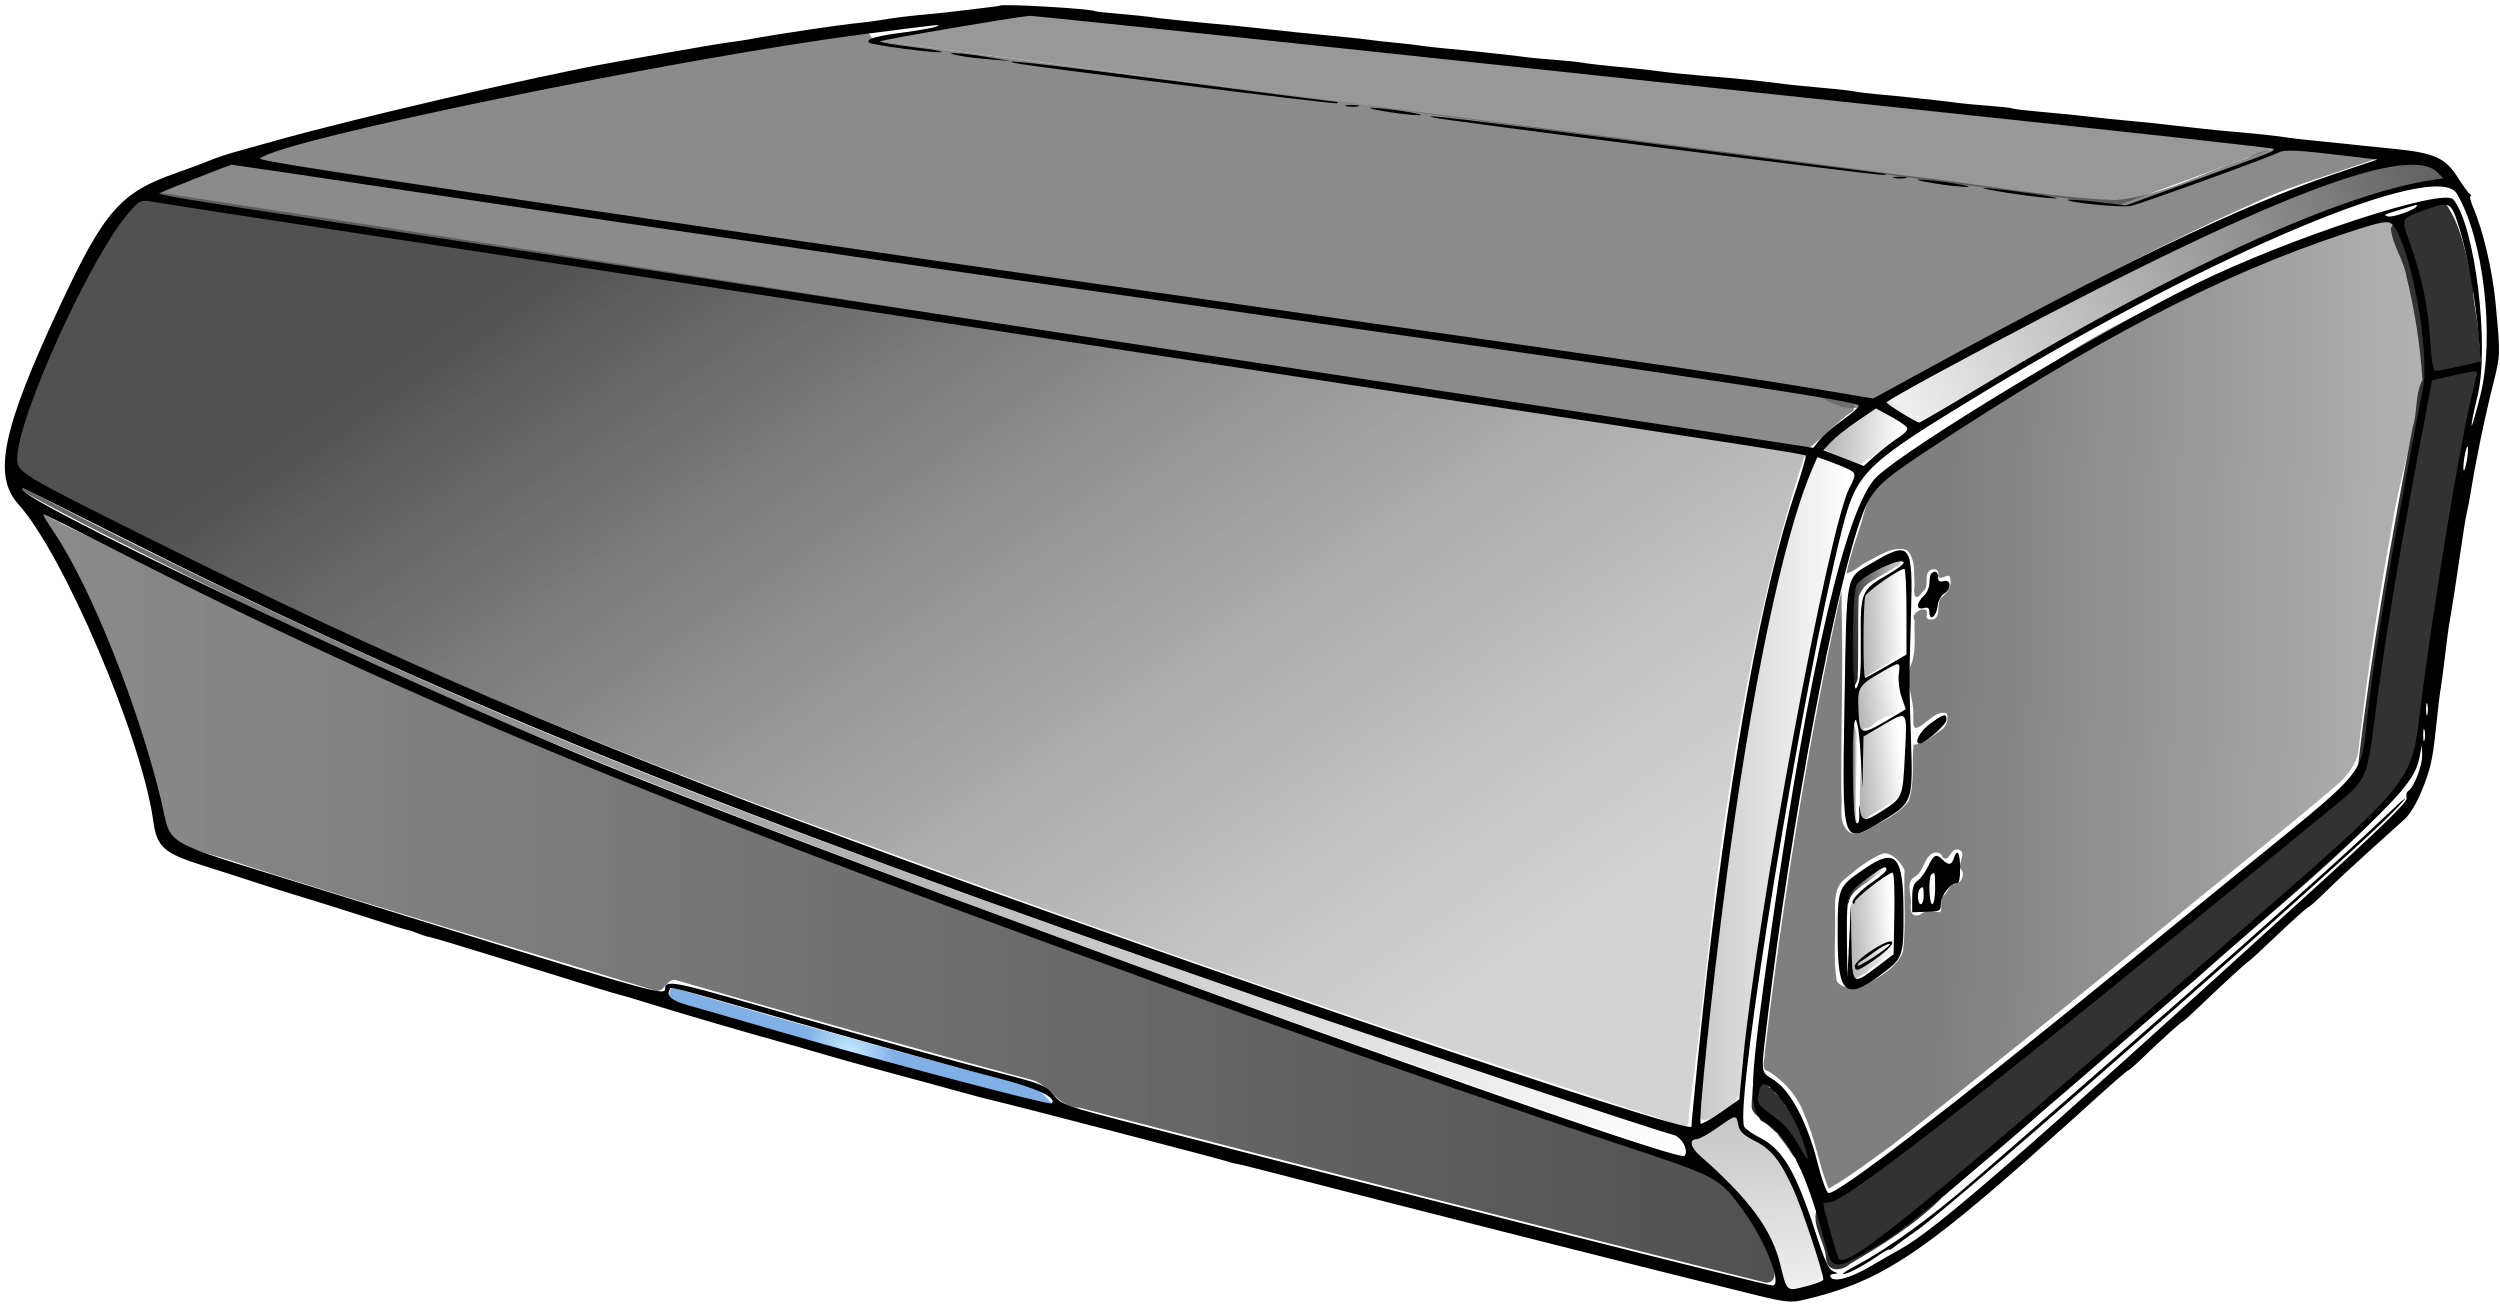 <?xml version="1.0" encoding="UTF-8" standalone="no"?>
<svg
   xmlns:dc="http://purl.org/dc/elements/1.1/"
   xmlns:cc="http://creativecommons.org/ns#"
   xmlns:rdf="http://www.w3.org/1999/02/22-rdf-syntax-ns#"
   xmlns:svg="http://www.w3.org/2000/svg"
   xmlns="http://www.w3.org/2000/svg"
   xmlns:xlink="http://www.w3.org/1999/xlink"
   xmlns:sodipodi="http://sodipodi.sourceforge.net/DTD/sodipodi-0.dtd"
   xmlns:inkscape="http://www.inkscape.org/namespaces/inkscape"
   id="svg"
   version="1.1"
   width="400"
   height="208.717"
   viewBox="0, 0, 400,208.717"
   sodipodi:docname="amp v5.svg"
   inkscape:version="0.92.4 (5da689c313, 2019-01-14)">
  <defs
     id="defs11">
    <linearGradient
       inkscape:collect="always"
       id="linearGradient1055">
      <stop
         style="stop-color:#000000;stop-opacity:1;"
         offset="0"
         id="stop1051" />
      <stop
         style="stop-color:#000000;stop-opacity:0;"
         offset="1"
         id="stop1053" />
    </linearGradient>
    <linearGradient
       inkscape:collect="always"
       id="linearGradient1045">
      <stop
         style="stop-color:#000000;stop-opacity:1;"
         offset="0"
         id="stop1041" />
      <stop
         style="stop-color:#000000;stop-opacity:0;"
         offset="1"
         id="stop1043" />
    </linearGradient>
    <linearGradient
       inkscape:collect="always"
       id="linearGradient1035">
      <stop
         style="stop-color:#000000;stop-opacity:1;"
         offset="0"
         id="stop1031" />
      <stop
         style="stop-color:#000000;stop-opacity:0;"
         offset="1"
         id="stop1033" />
    </linearGradient>
    <linearGradient
       id="linearGradient999"
       inkscape:collect="always">
      <stop
         id="stop995"
         offset="0"
         style="stop-color:#646464;stop-opacity:1;" />
      <stop
         id="stop997"
         offset="1"
         style="stop-color:#646464;stop-opacity:0;" />
    </linearGradient>
    <linearGradient
       inkscape:collect="always"
       xlink:href="#linearGradient4670"
       id="linearGradient4676"
       gradientUnits="userSpaceOnUse"
       x1="385.897"
       y1="72.074"
       x2="312.447"
       y2="70.021"
       gradientTransform="translate(0.325,0.074)" />
    <linearGradient
       inkscape:collect="always"
       id="linearGradient4670">
      <stop
         id="stop4666"
         offset="0"
         style="stop-color:#646464;stop-opacity:1" />
      <stop
         id="stop4668"
         offset="1"
         style="stop-color:#000000;stop-opacity:1" />
    </linearGradient>
    <linearGradient
       inkscape:collect="always"
       xlink:href="#linearGradient4529"
       id="linearGradient4531"
       x1="87.243"
       y1="41.844"
       x2="189.249"
       y2="190.958"
       gradientUnits="userSpaceOnUse"
       gradientTransform="translate(-0.237,-0.401)" />
    <linearGradient
       inkscape:collect="always"
       id="linearGradient4529">
      <stop
         style="stop-color:#323232;stop-opacity:1"
         offset="0"
         id="stop4525" />
      <stop
         style="stop-color:#969696;stop-opacity:0.5"
         offset="1"
         id="stop4527" />
    </linearGradient>
    <linearGradient
       inkscape:collect="always"
       xlink:href="#linearGradient4561"
       id="linearGradient4555"
       x1="8.448"
       y1="144.273"
       x2="284.136"
       y2="144.273"
       gradientUnits="userSpaceOnUse"
       gradientTransform="translate(-0.237,-0.401)" />
    <linearGradient
       id="linearGradient4561"
       inkscape:collect="always">
      <stop
         style="stop-color:#646464;stop-opacity:0.75"
         offset="0"
         id="stop4559" />
      <stop
         style="stop-color:#323232;stop-opacity:0.85"
         offset="1"
         id="stop4557" />
    </linearGradient>
    <linearGradient
       inkscape:collect="always"
       xlink:href="#linearGradient4601"
       id="linearGradient4603"
       x1="387.523"
       y1="27.111"
       x2="297.348"
       y2="74.25"
       gradientUnits="userSpaceOnUse"
       gradientTransform="translate(0.155,0.061)" />
    <linearGradient
       inkscape:collect="always"
       id="linearGradient4601">
      <stop
         style="stop-color:#646464;stop-opacity:1;"
         offset="0"
         id="stop4597" />
      <stop
         style="stop-color:#646464;stop-opacity:0;"
         offset="1"
         id="stop4599" />
    </linearGradient>
    <linearGradient
       inkscape:collect="always"
       xlink:href="#linearGradient4601"
       id="linearGradient4639"
       x1="291.796"
       y1="69.855"
       x2="304.083"
       y2="70.855"
       gradientUnits="userSpaceOnUse"
       gradientTransform="translate(0.155,0.061)" />
    <linearGradient
       inkscape:collect="always"
       xlink:href="#linearGradient4601"
       id="linearGradient4623"
       x1="271.234"
       y1="125.97"
       x2="296.37"
       y2="125.97"
       gradientUnits="userSpaceOnUse"
       gradientTransform="translate(0.155,0.061)" />
    <linearGradient
       inkscape:collect="always"
       xlink:href="#linearGradient4601"
       id="linearGradient4575"
       x1="280.5"
       y1="165"
       x2="281.176"
       y2="217.111"
       gradientUnits="userSpaceOnUse"
       gradientTransform="translate(0.155,0.061)" />
    <linearGradient
       inkscape:collect="always"
       xlink:href="#linearGradient4601"
       id="linearGradient4688"
       x1="290.925"
       y1="99.875"
       x2="304.416"
       y2="99.398"
       gradientUnits="userSpaceOnUse"
       gradientTransform="translate(0.077,0.096)" />
    <linearGradient
       inkscape:collect="always"
       xlink:href="#linearGradient4706"
       id="linearGradient4708"
       x1="279.057"
       y1="116.37"
       x2="304.184"
       y2="111.639"
       gradientUnits="userSpaceOnUse"
       gradientTransform="translate(0.077,0.096)" />
    <linearGradient
       inkscape:collect="always"
       id="linearGradient4706">
      <stop
         style="stop-color:#000000;stop-opacity:1;"
         offset="0"
         id="stop4702" />
      <stop
         style="stop-color:#000000;stop-opacity:0;"
         offset="1"
         id="stop4704" />
    </linearGradient>
    <linearGradient
       inkscape:collect="always"
       xlink:href="#linearGradient4601"
       id="linearGradient4700"
       x1="289.614"
       y1="124.18"
       x2="304.261"
       y2="122.561"
       gradientUnits="userSpaceOnUse"
       gradientTransform="translate(0.077,0.096)" />
    <linearGradient
       inkscape:collect="always"
       xlink:href="#linearGradient4601"
       id="linearGradient4734"
       x1="288.284"
       y1="147.778"
       x2="302.732"
       y2="146.574"
       gradientUnits="userSpaceOnUse"
       gradientTransform="matrix(1,0,0,1.187,0.077,-25.929)" />
    <radialGradient
       inkscape:collect="always"
       xlink:href="#linearGradient866"
       id="radialGradient874"
       cx="207.192"
       cy="220.23"
       fx="207.192"
       fy="220.23"
       r="19.595"
       gradientTransform="matrix(0.172,-0.267,0.322,0.215,29.391,176.293)"
       gradientUnits="userSpaceOnUse" />
    <linearGradient
       inkscape:collect="always"
       id="linearGradient866">
      <stop
         id="stop864"
         offset="0"
         style="stop-color:#8fd5fd;stop-opacity:0.686" />
      <stop
         id="stop862"
         offset="1"
         style="stop-color:#619ce0;stop-opacity:1" />
    </linearGradient>
    <linearGradient
       inkscape:collect="always"
       xlink:href="#linearGradient999"
       id="linearGradient993"
       x1="3.45"
       y1="131.469"
       x2="269.214"
       y2="131.469"
       gradientUnits="userSpaceOnUse" />
    <linearGradient
       inkscape:collect="always"
       xlink:href="#linearGradient1035"
       id="linearGradient1037"
       x1="295.977"
       y1="123.473"
       x2="297.176"
       y2="123.473"
       gradientUnits="userSpaceOnUse" />
    <linearGradient
       inkscape:collect="always"
       xlink:href="#linearGradient1045"
       id="linearGradient1047"
       x1="294.458"
       y1="104.935"
       x2="307.763"
       y2="103.615"
       gradientUnits="userSpaceOnUse" />
    <linearGradient
       inkscape:collect="always"
       xlink:href="#linearGradient1055"
       id="linearGradient1057"
       x1="294.966"
       y1="147.197"
       x2="301.567"
       y2="147.197"
       gradientUnits="userSpaceOnUse" />
  </defs>
  <sodipodi:namedview
     pagecolor="#ffffff"
     bordercolor="#666666"
     borderopacity="1"
     objecttolerance="10"
     gridtolerance="10"
     guidetolerance="10"
     inkscape:pageopacity="0"
     inkscape:pageshadow="2"
     inkscape:window-width="3440"
     inkscape:window-height="1377"
     id="namedview9"
     showgrid="false"
     inkscape:zoom="4.0163665"
     inkscape:cx="125.44815"
     inkscape:cy="85.225436"
     inkscape:window-x="1672"
     inkscape:window-y="-8"
     inkscape:window-maximized="1"
     inkscape:current-layer="svg" />
  <path
     style="fill:url(#linearGradient4531);fill-opacity:1;stroke:none;stroke-width:0.941;stroke-linecap:round;stroke-linejoin:miter;stroke-miterlimit:4;stroke-dasharray:none;stroke-dashoffset:0;stroke-opacity:1;opacity:0.85"
     d="M 22.114,30.965 C 19.472,32.497 17.795,36.517 15.858,39.081 9.631,49.819 4.307,61.787 1.824,74.097 c 1.359,3.528 5.917,3.981 8.818,6.005 40.963,21.219 83.915,39.028 127.281,54.754 42.206,15.52 84.706,30.268 127.513,44.046 1.522,0.465 5.107,3.546 4.774,-0.652 2.339,-16.785 3.593,-33.719 6.257,-50.459 2.704,-18.272 6.553,-37.577 12.352,-55.112 0.05,-0.602 0.05,-0.602 -5.684,-1.581 C 197.056,57.809 108.915,43.574 22.818,30.401 c 0.441,0.135 0.497,0.624 -0.704,0.564 z"
     id="path4523"
     inkscape:connector-curvature="0"
     sodipodi:nodetypes="cccccccccccc" />
  <path
     style="opacity:1;fill:url(#linearGradient4555);fill-opacity:1;stroke:none;stroke-width:0.665;stroke-linecap:round;stroke-linejoin:miter;stroke-miterlimit:4;stroke-dasharray:none;stroke-dashoffset:0;stroke-opacity:1"
     d="M 6.456,81.943 C 7.724,84.39 9.055,86.017 9.781,87.514 15.642,98.275 20.041,109.732 23.624,121.443 c 1.331,4.148 1.986,8.921 3.629,12.992 4.06,1.857 7.858,2.51 12.375,4.146 21.743,6.902 43.494,13.273 65.306,19.949 1.503,0.245 1.849,-2.353 3.467,-1.638 18.948,5.509 37.999,10.902 57.083,16.007 2.662,1.102 4.028,4.309 7.203,4.333 36.594,9.464 73.201,18.892 109.885,28.008 2.173,-0.009 1.118,-2.772 0.707,-3.99 -1.856,-5.821 -5.783,-10.777 -10.305,-14.759 C 237.081,174.931 201.199,162.878 165.795,149.939 125.692,135.155 86.079,120.065 47.5,102.005 34.754,96.12 22.683,89.889 9.993,83.865 9.752,83.754 9.178,83.276 8.927,83.269 Z"
     id="path4553"
     inkscape:connector-curvature="0"
     sodipodi:nodetypes="ccccccccccccccccc" />
  <path
     style="opacity:0.75;fill:#646464;fill-opacity:1;stroke:none;stroke-width:0.953;stroke-linecap:round;stroke-linejoin:miter;stroke-miterlimit:4;stroke-dasharray:none;stroke-dashoffset:0;stroke-opacity:1"
     d="m 37.814,25.469 c -3.43,0.439 -12.167,2.902 -14.995,4.932 3.206,0.524 7.533,2.006 8.937,2.26 C 118.414,46.092 203.218,58.479 288.867,72.077 c 2.664,-1.777 4.846,-4.555 7.654,-6.335 0.999,-2.987 -4,-1.931 -5.872,-2.707 C 212.004,50.658 133.128,39.907 54.48,27.549 48.939,26.809 43.413,25.596 37.814,25.469 Z"
     id="path4591"
     inkscape:connector-curvature="0"
     sodipodi:nodetypes="cccccccc" />
  <path
     style="opacity:0.75;fill:#646464;fill-opacity:1;stroke:none;stroke-width:0.941;stroke-linecap:round;stroke-linejoin:miter;stroke-miterlimit:4;stroke-dasharray:none;stroke-dashoffset:0;stroke-opacity:1"
     d="m 137.251,4.693 c -29.894,3.869 -59.639,9.921 -88.77,17.653 -1.57,0.117 -6.991,1.676 -10.668,3.123 22.671,3.326 47.673,7.144 73.417,10.893 60.122,8.949 119.368,17.312 179.419,26.673 4.352,3.146 7.637,2.803 10.419,0.168 19.671,-10.682 40.142,-22.123 60.616,-31.188 4.692,-2.211 11.682,-4.171 18.566,-6.653 -3.132,-0.845 -7.117,-1.28 -8.485,-1.264 -4.439,-0.478 -8.222,-1.031 -12.285,1.227 -6.96,2.247 -13.61,6.033 -20.984,6.689 C 327.215,31.589 316.082,29.279 304.864,28.097 249.887,20.851 194.868,13.831 139.915,6.438 139.031,5.724 138.736,4.259 137.251,4.693 Z"
     id="path4593"
     inkscape:connector-curvature="0"
     sodipodi:nodetypes="cccccccccccccc" />
  <path
     style="opacity:0.5;fill:url(#linearGradient4676);fill-opacity:1;stroke:none;stroke-width:0.471;stroke-linecap:round;stroke-linejoin:miter;stroke-miterlimit:4;stroke-dasharray:none;stroke-dashoffset:0;stroke-opacity:1"
     d="m 351.997,45.539 c -8.889,4.1 -20.015,9.349 -26.421,14.852 -8.143,4.989 -16.499,8.788 -23.591,15.559 -2.436,1.655 -3.44,4.9 -4.171,7.703 -0.83,2.67 -1.842,5.372 -2.377,8.083 1.189,-0.196 2.197,-1.374 3.339,-1.864 1.916,-0.961 4.084,-2.577 6.325,-1.871 1.432,1.419 1.101,3.77 1.241,5.619 -0.247,1.624 0.085,2.775 1.298,1.043 1.235,-0.826 -0.018,-2.868 1.315,-3.494 0.772,-0.324 1.393,0.157 1.139,0.998 0.28,0.937 1.877,-0.821 1.951,0.406 0.313,1.222 -0.427,2.24 -1.352,2.957 -0.98,0.932 -0.068,2.741 -1.163,3.511 -0.552,0.201 -1.488,0.17 -1.244,-0.667 0.491,-1.781 -2.887,-0.49 -1.943,0.934 -0.108,2.512 0.38,5.174 -0.774,7.508 -0.785,2.673 0.801,5.213 0.538,7.881 0.115,0.498 -0.215,2.181 0.779,1.669 1.516,-0.675 2.769,-2.731 4.593,-2.252 0.423,1.178 -0.195,2.407 -1.295,2.964 -1.21,0.878 -2.481,2.076 -4.025,2.062 -0.288,2.97 0.242,6.112 -0.77,8.97 -1.443,2.116 -4.017,3.101 -6.132,4.403 -1.132,0.7 -2.837,1.494 -3.855,0.186 -1.278,-1.597 -0.556,-3.846 -0.791,-5.728 -0.088,-9.931 0.335,-19.87 0.041,-29.795 0.06,-0.671 -0.05,-3.144 -0.04,-2.584 -5.21,23.494 -9.433,49.953 -12.243,73.849 0.095,0.913 -0.79,2.635 0.541,2.948 2.695,1.653 4.851,4.164 5.873,7.185 1.703,3.713 2.216,7.882 3.817,11.614 3.417,-1.991 6.651,-4.454 9.886,-6.777 14.451,-11.29 28.671,-22.875 42.899,-34.443 9.346,-7.712 18.889,-15.19 28.128,-23.027 1.994,-1.678 3.819,-3.834 3.916,-6.57 1.382,-12.007 3.214,-23.953 5.403,-35.837 1.311,-8.288 4.283,-16.454 5.097,-24.819 -0.581,-6.288 -1.081,-12.139 -3.507,-18.249 -0.643,-1.451 -0.631,-4.592 -1.946,-5.592 -9.316,1.466 -19.976,6.008 -30.478,10.667 z m -38.832,90.384 c 1.652,0.165 0.237,2.053 0.414,2.949 1.077,0.865 0.218,2.716 -1.1,2.635 -0.747,0.47 -0.951,1.459 -1.687,1.97 -0.496,0.743 0.134,2.157 -0.466,2.487 -0.987,-0.056 -2.199,-0.463 -2.995,0.315 -1.275,0.59 -1.818,-0.289 -1.592,-1.589 0.165,-1.514 -0.98,-3.58 0.717,-4.449 1.36,-0.897 1.365,-2.86 2.698,-3.706 0.682,-0.306 1.527,-0.119 1.67,0.674 0.886,0.699 1.235,-0.864 1.85,-1.206 0.154,-0.066 0.324,-0.078 0.489,-0.079 z m -11.515,0.608 c 1.436,0.161 2.526,1.531 3.073,2.688 -0.139,4.333 0.286,8.719 -0.248,13.02 -1.027,2.7 -3.879,4.133 -6.269,5.445 -1.367,0.647 -3.448,0.613 -4.337,-0.753 -0.58,-3.537 -0.129,-7.183 -0.269,-10.761 -0.012,-1.976 -0.119,-4.329 1.686,-5.629 1.817,-1.523 3.772,-3.129 6.013,-3.995 0.124,-0.018 0.234,-0.021 0.353,-0.014 z"
     id="path4656"
     inkscape:connector-curvature="0"
     sodipodi:nodetypes="cccccccccccccccccccccccccccccccccccccccccccccccccccccccccccccccc" />
  <path
     style="opacity:0.5;fill:url(#linearGradient4575);fill-opacity:1;stroke:none;stroke-width:0.665;stroke-linecap:round;stroke-linejoin:miter;stroke-miterlimit:4;stroke-dasharray:none;stroke-dashoffset:0;stroke-opacity:1"
     d="m 276.897,178.209 c -2.247,1.207 -4.569,2.544 -6.516,4.158 -0.44,2.071 2.055,3.366 3.463,4.442 5.773,4.387 9.672,11.013 10.955,18.134 1.036,2.219 4.018,0.864 5.716,0.273 2.101,-1.332 0.383,-4.116 0.048,-5.944 -2.03,-5.527 -3.339,-11.821 -7.756,-16.026 -1.559,-1.547 -4.408,-1.924 -4.723,-4.474 -0.263,-0.416 -0.682,-0.697 -1.186,-0.563 z"
     id="path4565"
     inkscape:connector-curvature="0" />
  <path
     style="opacity:1;fill:url(#linearGradient4603);fill-opacity:1;stroke:none;stroke-width:0.941;stroke-linecap:round;stroke-linejoin:miter;stroke-miterlimit:4;stroke-dasharray:none;stroke-dashoffset:0;stroke-opacity:1"
     d="m 383.022,26.307 c -9.939,1.862 -18.019,5.807 -27.404,9.715 -17.967,8.198 -36.892,18.083 -54.157,27.644 -2.338,1.879 2.86,3.037 4.224,3.916 2.451,1.317 4.569,-2.073 6.824,-2.872 18.108,-10.972 36.682,-21.283 56.214,-29.471 6.401,-2.65 15.054,-4.556 21.715,-6.303 2.033,-1.028 -2.311,-3.068 -3.953,-2.687 -0.711,-0.057 -2.254,-0.083 -3.463,0.059 z"
     id="path4595"
     inkscape:connector-curvature="0"
     sodipodi:nodetypes="ccccccccc" />
  <path
     style="opacity:0.5;fill:url(#linearGradient4639);fill-opacity:1;stroke:none;stroke-width:0.941;stroke-linecap:round;stroke-linejoin:miter;stroke-miterlimit:4;stroke-dasharray:none;stroke-dashoffset:0;stroke-opacity:1"
     d="m 299.172,65.284 c -3.464,1.679 -5.76,4.072 -7.671,6.448 4.051,1.931 4.253,1.848 5.997,2.701 2.649,-1.728 5.866,-4.607 8.777,-5.563 1.309,-2.401 -2.867,-4.054 -4.267,-5.052 -0.377,-0.29 -2.422,1.236 -2.836,1.466 z"
     id="path4605"
     inkscape:connector-curvature="0"
     sodipodi:nodetypes="cccccc" />
  <path
     style="opacity:0.35;fill:url(#linearGradient4623);fill-opacity:1;stroke:none;stroke-width:0.941;stroke-linecap:round;stroke-linejoin:miter;stroke-miterlimit:4;stroke-dasharray:none;stroke-dashoffset:0;stroke-opacity:1"
     d="m 290.335,72.876 c -4.713,10.287 -6.776,21.72 -9.143,32.789 -4.682,23.995 -7.727,48.341 -9.803,72.659 1.413,2.369 4.051,-0.813 5.581,-1.5 2.374,-1.601 1.214,-5.224 2.02,-7.655 3.611,-27.959 8.367,-55.826 14.622,-83.341 0.544,-3.495 2.271,-6.75 2.912,-10.157 -1.174,-1.706 -4.329,-2.296 -6.19,-2.794 z"
     id="path4615"
     inkscape:connector-curvature="0" />
  <path
     style="opacity:1;fill:url(#linearGradient4688);fill-opacity:1;stroke:none;stroke-width:0.333;stroke-linecap:round;stroke-linejoin:miter;stroke-miterlimit:4;stroke-dasharray:none;stroke-dashoffset:0;stroke-opacity:1"
     d="m 304.085,91.204 c -1.217,0.417 -2.004,1.584 -3.286,1.849 -0.766,0.523 -1.411,1.177 -2.184,1.667 -1.012,1.788 -0.692,3.922 -0.862,5.88 0.029,2.382 0.07,5.463 0.376,7.831 1.22,-0.606 2.454,-1.419 3.403,-2.029 0.378,-0.312 0.747,-0.093 0.914,-0.675 0.481,-0.545 1.224,-0.871 1.804,-1.159 0.45,-3.612 0.147,-7.286 0.104,-10.92 -0.046,-0.799 -0.019,-1.612 -0.128,-2.403 l -0.104,-0.048 z"
     id="path4678"
     inkscape:connector-curvature="0"
     sodipodi:nodetypes="cccccccccccc" />
  <path
     style="opacity:1;fill:url(#linearGradient4708);fill-opacity:1;stroke:none;stroke-width:0.333;stroke-linecap:round;stroke-linejoin:miter;stroke-miterlimit:4;stroke-dasharray:none;stroke-dashoffset:0;stroke-opacity:1"
     d="m 302.338,106.797 c -0.901,0.563 -2.004,0.761 -2.727,1.602 -0.952,0.598 -2.016,1.139 -2.421,2.28 -0.399,0.471 -0.323,0.64 -0.33,1.149 -0.663,0.661 -0.107,1.949 -0.087,2.473 0.059,0.942 0.429,1.977 0.969,2.745 0.323,-0.052 0.435,-0.604 0.885,-0.483 1.07,-0.193 1.532,-1.338 2.575,-1.588 0.387,-0.281 0.76,-0.47 1.214,-0.45 0.479,-0.639 1.393,-0.78 1.845,-1.414 -0.274,-1.06 -0.518,-2.166 -0.683,-3.256 -0.242,-0.191 -0.531,-0.283 -0.434,-0.697 0.003,-0.677 -0.128,-1.494 0.302,-2.021 -0.16,-0.71 -0.466,-1.004 -1.107,-0.34 z"
     id="path4690"
     inkscape:connector-curvature="0"
     sodipodi:nodetypes="ccccccccccccccc" />
  <path
     style="opacity:1;fill:url(#linearGradient4700);fill-opacity:1;stroke:none;stroke-width:0.333;stroke-linecap:round;stroke-linejoin:miter;stroke-miterlimit:4;stroke-dasharray:none;stroke-dashoffset:0;stroke-opacity:1"
     d="m 304.063,114.542 c -0.532,0.268 -1.235,0.184 -1.558,0.785 -0.596,0.472 -1.31,0.904 -2.05,0.99 -0.697,0.519 -1.389,1.072 -2.222,1.336 -0.65,1.165 -0.307,2.651 -0.483,3.936 0.021,3.053 -0.465,6.599 0.064,9.625 0.731,0.025 1.707,-1.029 2.397,-1.315 1.157,-0.646 2.828,-1.784 3.786,-2.65 0.123,-0.992 0.403,-0.877 0.193,-2.008 -0.026,-3.505 0.268,-7.025 0.091,-10.522 -0.026,-0.098 -0.107,-0.193 -0.218,-0.177 z"
     id="path4692"
     inkscape:connector-curvature="0"
     sodipodi:nodetypes="cccccccccccc" />
  <path
     style="opacity:1;fill:url(#linearGradient4734);fill-opacity:1;stroke:none;stroke-width:0.181;stroke-linecap:round;stroke-linejoin:miter;stroke-miterlimit:4;stroke-dasharray:none;stroke-dashoffset:0;stroke-opacity:1"
     d="m 302.461,139.48 c -1.057,0.629 -1.057,0.629 -1.832,1.068 -2.369,0.847 -2.943,2.25 -4.103,3.467 -0.161,0.545 -0.532,0.998 -0.529,2.301 0.067,0.521 -0.141,1.177 0.082,1.631 0.185,0.193 0.057,0.902 0.113,1.285 0.069,2.434 -0.431,3.5 -0.336,5.916 0.371,-0.012 0.27,1.036 0.939,1.405 0.222,-0.135 2.539,-1.113 2.257,-1.426 1.507,-0.945 2.258,-1.662 3.692,-2.818 0.091,-3.888 0.085,-7.785 -0.009,-11.674 -0.085,-0.319 0.085,-1.049 -0.274,-1.156 z"
     id="path4724"
     inkscape:connector-curvature="0"
     sodipodi:nodetypes="ccccccccccccc" />
  <path
     style="opacity:1;fill:#323232;fill-opacity:1;stroke:none;stroke-width:0.941;stroke-linecap:round;stroke-linejoin:miter;stroke-miterlimit:4;stroke-dasharray:none;stroke-dashoffset:0;stroke-opacity:1"
     d="m 394.984,59.482 c -2.497,0.339 -4.926,0.95 -7.339,1.221 -1.28,2.263 -0.818,5.277 -1.638,7.784 -3.395,17.758 -6.615,35.741 -8.665,53.604 -0.639,4.525 -5.383,6.628 -8.34,9.533 -9.633,7.625 -19.042,15.527 -28.563,23.286 -1.616,0.879 -2.909,2.474 -4.197,3.562 -4.876,2.979 -8.762,7.31 -13.47,10.598 -3.082,2.256 -5.993,5.069 -8.971,7.28 -2.091,0.849 -3.209,3.22 -5.29,4.258 -5.82,4.052 -11.102,9.015 -17.455,12.191 -1.738,2.6 0.907,5.704 1.104,8.426 0.05,2.29 2.421,2.27 3.816,1.014 5.284,-3.104 10.545,-6.362 14.885,-10.742 5.33,-4.616 10.876,-9.097 16.062,-13.808 8.265,-6.97 16.396,-14.255 24.708,-21.256 10.901,-9.893 22.683,-18.906 32.516,-29.913 3.119,-4.173 2.643,-9.807 3.711,-14.687 1.594,-12.962 3.938,-25.818 6.112,-38.691 0.603,-4.338 2.272,-8.601 2.32,-12.976 -0.282,-0.492 -0.749,-0.761 -1.305,-0.684 z"
     id="path4625"
     inkscape:connector-curvature="0" />
  <path
     style="opacity:1;fill:#323232;fill-opacity:1;stroke:none;stroke-width:0.941;stroke-linecap:round;stroke-linejoin:miter;stroke-miterlimit:4;stroke-dasharray:none;stroke-dashoffset:0;stroke-opacity:1"
     d="m 390.677,32.532 c -2.578,1.306 -6.683,1.086 -8.138,3.957 0.199,2.67 2.043,5.045 2.493,7.738 1.327,5.429 2.187,10.897 2.558,16.453 1.728,1.472 4.317,-0.448 6.354,-0.223 3.628,0.63 3.018,-2.997 2.747,-5.37 -0.042,-3.296 -1.042,-6.449 -1.047,-9.7 -1.038,-4.361 -1.758,-9.182 -4.363,-12.858 l -0.498,0.002 z"
     id="path4627"
     inkscape:connector-curvature="0" />
  <path
     style="opacity:1;fill:#323232;fill-opacity:1;stroke:none;stroke-width:0.083;stroke-linecap:round;stroke-linejoin:miter;stroke-miterlimit:4;stroke-dasharray:none;stroke-dashoffset:0;stroke-opacity:1"
     d="m 281.1,172.931 c -0.475,0.007 -0.631,0.54 -0.633,0.931 -0.088,1.101 -0.217,2.204 -0.2,3.309 0.086,0.741 0.741,1.236 1.242,1.689 0.01,0.457 0.548,0.575 0.851,0.799 0.717,0.43 1.251,1.089 1.902,1.6 0.164,0.035 0.177,0.129 0.212,0.276 0.465,0.66 0.998,1.248 1.446,1.921 0.41,0.538 0.718,1.152 1.147,1.674 0.106,0.156 0.365,0.036 0.395,0.244 0.082,0.133 -0.096,0.294 0.003,0.449 0.225,0.495 0.459,1.004 0.806,1.425 0.283,0.144 0.356,0.493 0.502,0.758 0.051,0.198 0.025,0.421 0.132,0.614 0.106,0.431 1.638,4.668 1.902,5.027 0.286,0.094 0.635,-0.611 0.908,-0.805 0.298,-0.325 -1.288,-3.76 -1.315,-4.138 -0.031,-0.375 -0.055,-0.749 -0.177,-1.111 -0.155,-0.486 -0.225,-1.008 -0.456,-1.465 -0.171,-0.131 -0.266,-0.308 -0.321,-0.519 -0.039,-0.218 -0.239,-0.461 -0.077,-0.658 0.071,-0.378 -0.172,-0.735 -0.252,-1.097 -0.226,-0.595 -0.35,-1.242 -0.679,-1.791 -0.072,-0.141 -0.311,-0.142 -0.199,-0.324 -0.006,-0.241 -0.117,-0.469 -0.152,-0.709 -0.422,-1.124 -0.952,-2.209 -1.551,-3.249 -0.224,-0.285 -0.415,-0.604 -0.68,-0.853 -0.052,-0.118 -0.38,-0.019 -0.257,-0.153 0.17,-0.432 -0.277,-0.76 -0.498,-1.074 -0.17,-0.233 -0.504,-0.202 -0.675,-0.446 -0.181,-0.189 -0.442,-0.35 -0.569,-0.567 -0.021,-0.381 -0.425,-0.765 -0.813,-0.606 -0.007,-0.317 -0.331,-0.521 -0.555,-0.708 -0.373,-0.194 -0.797,-0.267 -1.188,-0.418 -0.066,-0.015 -0.134,-0.025 -0.202,-0.022 z m 3.68,2.573 c 0.046,0.013 -0.173,-0.018 0,0 z m -0.386,0.176 c 0.081,-0.109 0.181,-0.179 0,0 z m 5.958,12.754 c -0.054,0.145 -0.058,0.114 0,0 z"
     id="path4631"
     inkscape:connector-curvature="0"
     sodipodi:nodetypes="cccccccccccccccccccccccccccccccccccccccccc" />
  <path
     style="opacity:0.8;fill:url(#radialGradient874);fill-opacity:1;stroke:none;stroke-width:0.388;stroke-linecap:round;stroke-linejoin:miter;stroke-miterlimit:4;stroke-dasharray:none;stroke-dashoffset:0;stroke-opacity:1"
     d="m 107.635,158.027 c -0.575,0.192 -0.664,1.298 -0.623,2.025 20.475,6.303 45.472,13.214 61.991,17.244 -1.763,-1.955 -2.125,-2.202 -3.139,-3.215 -20.41,-5.237 -36.286,-9.708 -58.229,-16.054 z"
     id="path860"
     inkscape:connector-curvature="0"
     sodipodi:nodetypes="ccccc" />
  <path
     style="opacity:1;fill:url(#linearGradient993);fill-opacity:1;stroke:none;stroke-width:0.333;stroke-linecap:round;stroke-linejoin:miter;stroke-miterlimit:4;stroke-dasharray:none;stroke-dashoffset:0;stroke-opacity:1"
     d="m 3.499,78.145 c -0.272,0.376 0.655,0.608 0.847,0.855 8.341,4.648 16.956,8.788 25.485,13.077 22.697,11.253 45.803,21.686 69.289,31.181 15.988,6.409 32.113,12.469 48.227,18.552 32.396,12.1 64.941,23.797 97.635,35.067 8.03,2.669 16.025,5.468 24.124,7.917 0.32,-0.517 -0.178,-1.368 -0.171,-1.982 0.109,-1.219 -1.424,-1.025 -2.197,-1.459 -18.875,-6.048 -37.662,-12.366 -56.422,-18.764 -26.43,-9.007 -52.75,-18.333 -78.926,-28.049 C 112.575,127.547 93.885,120.185 75.446,112.243 51.755,101.961 28.424,90.853 5.484,78.99 4.83,78.712 4.199,78.286 3.499,78.145 Z"
     id="path985"
     inkscape:connector-curvature="0" />
  <path
     style="opacity:0.5;fill:#323232;fill-opacity:1;stroke:none;stroke-width:1.89;stroke-linecap:round;stroke-linejoin:miter;stroke-miterlimit:4;stroke-dasharray:none;stroke-dashoffset:0;stroke-opacity:1"
     d="M 164.547,2.177 363.921,23.632 338.908,32.847 139.607,6.394 Z"
     id="rect4653"
     inkscape:connector-curvature="0"
     sodipodi:nodetypes="ccccc" />
  <path
     style="opacity:1;fill:url(#linearGradient1037);fill-opacity:1;stroke:none;stroke-width:0.166;stroke-linecap:round;stroke-linejoin:miter;stroke-miterlimit:4;stroke-dasharray:none;stroke-dashoffset:0;stroke-opacity:1"
     d="m 296.2,115.234 c -0.212,0.427 -0.026,1.002 -0.107,1.474 -0.043,4.387 -0.173,8.776 -0.086,13.162 0.065,0.598 0.031,1.358 0.512,1.794 0.307,0.174 0.776,-0.044 0.631,-0.438 -0.33,-1.594 -0.18,-3.245 -0.211,-4.87 0.049,-2.933 0.281,-5.882 0.227,-8.811 -0.312,-0.754 -0.446,-1.612 -0.862,-2.31 -0.032,-0.017 -0.071,-0.018 -0.104,-10e-4 z"
     id="path1029"
     inkscape:connector-curvature="0" />
  <path
     style="opacity:1;fill:url(#linearGradient1047);fill-opacity:1;stroke:none;stroke-width:0.166;stroke-linecap:round;stroke-linejoin:miter;stroke-miterlimit:4;stroke-dasharray:none;stroke-dashoffset:0;stroke-opacity:1"
     d="m 303.683,89.414 c -0.667,0.075 -1.278,0.432 -1.891,0.645 -0.615,0.473 -1.37,0.782 -2.029,1.15 -1.071,0.77 -2.578,1.211 -3.113,2.535 -0.543,1.69 -0.326,3.506 -0.413,5.253 -0.019,3.713 -0.166,7.431 -0.076,11.141 0.204,0.348 0.459,-0.216 0.538,-0.38 0.284,-0.459 0.585,-0.925 0.537,-1.493 0.163,-4.264 -0.009,-8.54 0.165,-12.801 0.126,-0.503 0.47,-0.942 0.752,-1.375 0.519,-0.669 1.284,-1.135 2.019,-1.504 0.232,-0.285 0.655,-0.31 0.906,-0.568 0.278,-0.041 0.422,-0.389 0.743,-0.372 0.245,-0.258 0.586,-0.428 0.9,-0.498 0.194,-0.301 0.632,-0.451 0.953,-0.511 0.07,-0.216 0.44,-0.232 0.387,-0.538 0.013,-0.272 0.028,-0.744 -0.378,-0.685 z m -1.649,0.651 c 0.008,0.022 -0.009,-0.013 0,0 z"
     id="path1039"
     inkscape:connector-curvature="0" />
  <path
     style="opacity:1;fill:url(#linearGradient1057);fill-opacity:1;stroke:none;stroke-width:0.166;stroke-linecap:round;stroke-linejoin:miter;stroke-miterlimit:4;stroke-dasharray:none;stroke-dashoffset:0;stroke-opacity:1"
     d="m 301.07,138.66 c -0.69,0.177 -1.213,0.797 -1.856,1.028 -0.265,0.382 -0.76,0.601 -1.143,0.816 -0.483,0.553 -1.207,0.89 -1.72,1.435 -0.707,0.656 -1.455,1.488 -1.333,2.53 -0.052,3.72 -0.095,7.445 0.028,11.163 0.191,0.324 0.328,-0.214 0.289,-0.379 0.182,-3.477 0.003,-6.986 0.29,-10.445 -0.02,-0.284 0.282,-0.403 0.19,-0.689 0.142,-0.189 0.203,-0.377 0.278,-0.596 0.276,-0.456 0.598,-0.915 1.051,-1.188 0.176,-0.261 0.483,-0.342 0.678,-0.569 0.267,-0.132 0.46,-0.416 0.753,-0.448 0.846,-0.769 1.853,-1.383 2.79,-2.038 0.44,-0.277 0.074,-0.615 -0.296,-0.62 z m -3.333,3.073 c -0.017,9.1e-4 -0.03,-0.049 0,0 z m -1.796,1.933 c 0.015,0.009 -0.024,-0.008 0,0 z"
     id="path1049"
     inkscape:connector-curvature="0" />
  <g
     transform="translate(0.451,0.178)"
     id="svgg">
    <path
       style="fill:#000000;fill-rule:evenodd;stroke:none"
       inkscape:connector-curvature="0"
       id="path0"
       d="m 159.508,0.725 c -0.057,0.05 -1.343,0.229 -2.857,0.396 -1.513,0.168 -3.268,0.381 -3.899,0.473 -0.63,0.093 -2.591,0.302 -4.358,0.465 -3.532,0.325 -5.483,0.566 -8.256,1.018 -1.01,0.164 -2.455,0.354 -3.211,0.422 -2.834,0.252 -13.081,1.784 -17.661,2.64 -0.631,0.118 -2.073,0.334 -3.206,0.48 -1.133,0.146 -5.571,0.892 -9.863,1.658 -4.291,0.766 -8.215,1.466 -8.72,1.556 -11.662,2.066 -42.057,9.134 -54.358,12.639 -1.892,0.539 -4.525,1.275 -5.85,1.634 -1.326,0.36 -3.184,0.981 -4.129,1.38 -0.945,0.399 -3.369,1.302 -5.388,2.008 -8.951,3.13 -11.538,6.09 -18.661,21.359 -9.206,19.731 -10.73,27.048 -6.593,31.652 7.286,8.108 19.755,37.4 21.576,50.688 0.57,4.158 1.664,5.137 7.961,7.118 2.943,0.926 6.795,2.163 8.561,2.75 1.766,0.587 5.069,1.623 7.34,2.303 2.27,0.679 6.915,2.139 10.321,3.244 3.406,1.105 6.334,2.011 6.507,2.013 0.173,0.001 0.895,0.238 1.605,0.526 0.71,0.288 1.601,0.567 1.98,0.62 0.378,0.053 4.816,1.378 9.862,2.945 15.593,4.841 19.682,6.092 20.404,6.241 0.383,0.079 2.348,0.664 4.367,1.3 4.278,1.349 17.013,5.078 21.33,6.246 1.64,0.444 4.736,1.33 6.881,1.97 2.144,0.639 6.789,1.933 10.321,2.876 3.532,0.942 8.589,2.315 11.238,3.051 2.649,0.736 5.333,1.444 5.964,1.573 1.856,0.381 36.402,9.367 37.156,9.665 0.378,0.15 0.997,0.315 1.376,0.366 0.378,0.051 2.752,0.629 5.275,1.285 19.767,5.135 62.831,16.04 78.33,19.835 4.043,0.99 5.289,1.129 6.881,0.765 12.38,-2.83 18.702,-6.896 39.286,-25.267 1.868,-1.667 3.628,-3.237 3.911,-3.49 0.282,-0.252 2.399,-2.161 4.702,-4.243 2.304,-2.081 4.289,-3.784 4.41,-3.784 0.122,0 1.132,-0.877 2.245,-1.95 3.096,-2.982 6.287,-5.872 6.515,-5.9 0.112,-0.014 1.42,-1.195 2.907,-2.624 3.54,-3.404 7.416,-6.957 7.59,-6.957 0.076,0 2.195,-1.955 4.708,-4.344 2.514,-2.389 4.703,-4.35 4.865,-4.358 0.162,-0.008 1.4,-1.108 2.752,-2.446 1.352,-1.338 4.419,-4.199 6.815,-6.358 2.397,-2.159 5.018,-4.523 5.826,-5.252 0.898,-0.811 1.999,-2.658 2.841,-4.765 1.311,-3.284 1.645,-4.737 2.127,-9.24 0.498,-4.647 0.628,-5.739 0.841,-7.045 0.124,-0.756 0.348,-2.408 0.499,-3.669 0.5,-4.169 0.737,-5.95 0.946,-7.11 0.365,-2.018 0.904,-5.517 2.298,-14.909 0.15,-1.009 0.356,-2.144 0.458,-2.523 0.103,-0.378 0.297,-1.359 0.432,-2.179 0.624,-3.78 0.804,-4.756 1.67,-9.059 0.507,-2.523 1.441,-6.641 2.074,-9.151 1.172,-4.645 1.17,-4.591 0.396,-12.868 -0.493,-5.262 -1.999,-11.696 -3.626,-15.481 -0.406,-0.946 -0.581,-1.724 -0.389,-1.727 0.193,-0.004 0.135,-0.159 -0.128,-0.344 -0.263,-0.186 -1.082,-1.305 -1.819,-2.487 -2.064,-3.31 -3.762,-4.075 -10.547,-4.748 -4,-0.397 -4.832,-0.483 -8.256,-0.855 -1.514,-0.165 -3.785,-0.393 -5.046,-0.508 -1.262,-0.115 -2.81,-0.3 -3.441,-0.411 -1.185,-0.21 -6.185,-0.742 -9.403,-1.002 -1.01,-0.081 -2.764,-0.254 -3.899,-0.384 -1.831,-0.21 -3.544,-0.401 -8.487,-0.946 -0.757,-0.084 -2.821,-0.286 -4.587,-0.45 -1.766,-0.164 -3.83,-0.377 -4.587,-0.472 -2.042,-0.257 -5.057,-0.561 -9.174,-0.927 -2.019,-0.179 -3.794,-0.398 -3.945,-0.487 -0.151,-0.089 -1.906,-0.283 -3.899,-0.432 -1.993,-0.149 -4.14,-0.349 -4.771,-0.445 -0.631,-0.095 -2.179,-0.284 -3.44,-0.418 -1.262,-0.135 -3.326,-0.358 -4.587,-0.496 -1.262,-0.139 -3.429,-0.349 -4.817,-0.468 -1.388,-0.119 -3.027,-0.317 -3.642,-0.441 -0.616,-0.124 -2.371,-0.334 -3.899,-0.466 -3.839,-0.331 -7.072,-0.666 -8.973,-0.928 -1.936,-0.267 -6.346,-0.72 -9.174,-0.942 -4.008,-0.314 -7.59,-0.664 -9.404,-0.918 -1.009,-0.142 -2.66,-0.334 -3.669,-0.427 -4.435,-0.41 -7.694,-0.769 -8.627,-0.95 -0.554,-0.108 -2.555,-0.312 -4.447,-0.453 -1.892,-0.142 -3.956,-0.337 -4.587,-0.432 -0.631,-0.096 -2.179,-0.284 -3.44,-0.419 -1.262,-0.134 -3.326,-0.357 -4.588,-0.496 -1.261,-0.138 -3.428,-0.35 -4.816,-0.47 -1.388,-0.12 -3.039,-0.307 -3.67,-0.416 C 226.433,7.04 224.534,6.82 222.843,6.66 221.152,6.5 219.294,6.294 218.714,6.201 218.135,6.109 216.216,5.896 214.45,5.728 208.403,5.152 204.791,4.78 200.917,4.334 199.782,4.204 197.924,4.012 196.789,3.908 190.103,3.297 184.471,2.711 183.486,2.525 183.108,2.453 181.044,2.247 178.899,2.066 176.755,1.885 174.897,1.68 174.771,1.609 174.052,1.208 159.889,0.387 159.508,0.725 m 65.79,7.999 c 33.139,3.536 67.064,7.154 75.39,8.04 45.143,4.802 62.376,6.698 62.562,6.883 0.34,0.34 0.245,0.379 -11.874,4.783 l -11.697,4.251 -4.517,-0.546 c -2.485,-0.301 -4.609,-0.456 -4.72,-0.345 -0.41,0.411 8.619,1.295 10.049,0.985 1.642,-0.357 21.993,-7.721 23.592,-8.537 1.035,-0.529 3.096,-0.422 11.535,0.598 l 4.288,0.518 -7.04,2.376 c -14.445,4.875 -34.53,14.503 -65.095,31.203 l -8.514,4.652 -7.541,-1.269 C 278.933,60.166 263.57,57.905 201.835,49.085 152.706,42.066 137.212,39.82 92.89,33.294 53.257,27.458 40.824,25.507 41.166,25.178 c 3.018,-2.901 66.589,-16 96.449,-19.874 12.759,-1.655 12.743,-1.653 11.697,-1.225 -0.505,0.207 -2.904,0.635 -5.331,0.952 -4.251,0.555 -5.938,1.055 -5.394,1.599 0.383,0.383 10.372,1.71 11.547,1.534 0.557,-0.084 -1.413,-0.44 -4.377,-0.792 -2.965,-0.352 -5.39,-0.767 -5.39,-0.921 0,-0.231 21.404,-3.897 23.922,-4.097 0.416,-0.033 27.87,2.833 61.009,6.37 m -72.316,0 c 1.009,0.199 3.279,0.473 5.046,0.609 l 3.211,0.248 -3.67,-0.628 C 153.515,8.26 149.647,8.067 152.982,8.724 m 8.945,1.182 c 2.074,0.502 51.066,6.628 51.521,6.443 0.299,-0.122 0.181,-0.238 -0.26,-0.258 -0.442,-0.02 -11.846,-1.481 -25.344,-3.247 -21.102,-2.761 -28.787,-3.632 -25.917,-2.938 m 53.101,6.932 c 0.571,0.11 1.397,0.106 1.835,-0.009 0.439,-0.115 -0.028,-0.205 -1.037,-0.2 -1.009,0.006 -1.368,0.099 -0.798,0.209 m 6.302,0.843 c 2.019,0.329 4.392,0.59 5.276,0.58 0.883,-0.01 -0.15,-0.286 -2.294,-0.613 -2.145,-0.328 -4.518,-0.589 -5.275,-0.581 -0.757,0.009 0.275,0.285 2.293,0.614 m 7.569,0.951 c 1.84,0.474 71.419,9.348 72.017,9.185 0.555,-0.151 0.542,-0.198 -0.068,-0.241 -0.417,-0.029 -16.58,-2.117 -35.917,-4.64 -31.253,-4.078 -38.528,-4.947 -36.032,-4.304 M 65.968,30.52 c 16.061,2.406 31.269,4.67 33.796,5.031 2.526,0.361 11.715,1.702 20.419,2.98 23.736,3.485 39.447,5.75 93.808,13.525 60.793,8.695 82.199,11.949 82.928,12.605 0.197,0.177 -0.877,1.189 -2.386,2.248 -1.509,1.059 -3.219,2.519 -3.799,3.245 l -1.055,1.321 -11.697,-1.8 c -6.434,-0.99 -17.065,-2.616 -23.624,-3.614 -6.56,-0.998 -17.397,-2.65 -24.083,-3.673 -6.686,-1.022 -16.181,-2.47 -21.101,-3.217 -4.919,-0.747 -15.034,-2.292 -22.477,-3.433 -7.442,-1.141 -17.66,-2.698 -22.706,-3.46 C 158.945,51.516 146.147,49.564 135.55,47.94 124.954,46.316 111.433,44.25 105.505,43.35 99.576,42.449 88.687,40.79 81.307,39.663 73.928,38.537 61.749,36.68 54.243,35.538 28.518,31.622 24.797,31.013 25.047,30.759 c 0.195,-0.198 10.935,-4.451 11.57,-4.582 0.082,-0.016 13.289,1.938 29.351,4.343 m 323.544,-3.139 0.96,0.961 -2.002,0.312 c -14.721,2.296 -40.83,14.24 -71.353,32.642 -5.597,3.374 -10.313,6.135 -10.481,6.135 -0.452,0 -5.232,-2.94 -5.247,-3.227 -0.007,-0.136 3.651,-2.229 8.129,-4.652 49.858,-26.976 75.055,-37.109 79.994,-32.171 m -86.869,0.925 c 0.571,0.11 1.396,0.106 1.835,-0.009 0.438,-0.115 -0.028,-0.205 -1.038,-0.2 -1.009,0.005 -1.368,0.099 -0.797,0.209 m 6.302,0.843 c 2.018,0.329 4.392,0.59 5.275,0.58 0.883,-0.01 -0.149,-0.286 -2.293,-0.613 -2.145,-0.328 -4.519,-0.589 -5.276,-0.581 -0.757,0.008 0.276,0.285 2.294,0.614 m 83.677,1.632 c 4.271,7.024 6.133,22.901 3.787,32.292 -0.756,3.028 -1.392,5.195 -1.412,4.817 -0.02,-0.379 0.399,-2.443 0.931,-4.587 2.001,-8.06 -0.353,-27.358 -3.851,-31.573 -1.589,-1.915 -26.463,6.237 -41.16,13.488 -15.674,7.734 -45.945,26.033 -51.071,30.873 -4.848,4.578 -10.83,30.177 -16.788,71.845 -3.729,26.074 -3.878,29.632 -1.313,31.252 4.139,2.612 6.804,8.039 10.109,20.583 0.79,2.999 1.565,3.084 5.888,0.644 6.331,-3.573 7.034,-4.148 40.331,-32.946 43.954,-38.015 47.616,-41.52 48.604,-46.518 l 0.378,-1.914 0.041,1.605 c 0.042,1.678 -1.3,5.157 -2.205,5.716 -0.288,0.179 -0.41,0.687 -0.269,1.13 0.194,0.612 -3.778,4.474 -16.61,16.148 -45.507,41.398 -58.771,52.946 -64.342,56.017 -1.136,0.626 -3.362,1.903 -4.948,2.838 -3.076,1.814 -5.738,2.532 -6.26,1.688 -0.184,-0.299 0.028,-0.521 0.516,-0.538 0.715,-0.025 0.698,-0.082 -0.121,-0.414 -0.717,-0.29 -1.378,-1.718 -2.689,-5.808 -3.215,-10.028 -5.342,-13.697 -9.023,-15.562 -1.259,-0.638 -2.401,-1.452 -2.538,-1.808 -1.525,-3.976 9.467,-71.05 15.617,-95.295 2.413,-9.512 3.431,-10.503 22.977,-22.355 36.54,-22.155 72.108,-37.066 75.421,-31.618 M 321.33,30.762 c 3.028,0.455 6.227,0.82 7.11,0.809 0.883,-0.01 -1.078,-0.399 -4.357,-0.863 -3.28,-0.464 -6.48,-0.828 -7.111,-0.809 -0.63,0.018 1.331,0.407 4.358,0.863 M 30.963,33.214 c 2.523,0.394 10.677,1.64 18.12,2.77 25.934,3.937 72.946,11.11 78.44,11.969 2.397,0.375 17.878,2.733 34.404,5.24 16.525,2.507 31.387,4.776 33.027,5.042 1.64,0.266 11.858,1.832 22.707,3.481 62.127,9.442 70.555,10.751 70.802,10.998 0.115,0.115 -0.642,2.741 -1.683,5.835 -5.213,15.494 -10.026,41.693 -14.053,76.497 -0.775,6.689 -2.544,24.098 -2.544,25.027 0,1.532 -82.783,-26.653 -134.174,-45.682 C 91.484,117.905 62.391,105.394 23.394,85.966 2.867,75.738 2.294,75.393 2.294,73.245 c 0,-6.599 12.006,-32.932 18.081,-39.656 1.603,-1.775 1.684,-1.806 3.82,-1.452 1.199,0.199 4.245,0.684 6.768,1.077 m 362.179,3.434 c 1.203,3.897 2.573,11.654 2.974,16.845 l 0.323,4.181 -3.322,0.75 c -1.827,0.413 -3.574,0.75 -3.883,0.75 -0.39,0 -0.651,-1.506 -0.856,-4.931 -0.317,-5.328 -1.366,-10.311 -3.293,-15.648 -1.412,-3.909 -1.454,-3.829 2.781,-5.287 3.783,-1.303 3.856,-1.257 5.276,3.34 m -6.903,-3.898 c 0,0.52 -3.6,1.859 -4.588,1.707 -0.888,-0.137 -0.527,-0.361 1.606,-0.995 1.514,-0.45 2.804,-0.835 2.867,-0.856 0.063,-0.02 0.115,0.044 0.115,0.144 m -3.774,3.144 c 2.832,3.477 5.892,20.199 4.763,26.033 -4.536,23.437 -7.436,40.447 -8.783,51.525 -1.367,11.234 1.112,8.22 -22.697,27.603 -6.508,5.298 -14.231,11.59 -17.162,13.982 -27.64,22.555 -45.325,36.117 -46.506,35.664 -0.312,-0.12 -1.076,-2.249 -1.7,-4.733 -1.61,-6.417 -4.253,-11.501 -6.894,-13.262 -2.346,-1.565 -2.242,-0.615 -1.11,-10.091 3.664,-30.674 10.895,-69.143 15.098,-80.314 1.532,-4.072 2.838,-5.388 10.095,-10.177 27.139,-17.908 47.092,-28.298 66.972,-34.875 6.356,-2.103 7.197,-2.247 7.924,-1.355 m 13.407,23.473 c 0,0.107 -0.408,1.913 -0.905,4.014 -1.95,8.233 -5.934,32.469 -8.049,48.969 -1.726,13.469 0.143,11.241 -35.083,41.817 -47.179,40.95 -56.588,48.573 -58.095,47.066 -0.228,-0.229 -2.414,-8.005 -2.442,-8.687 -0.007,-0.189 0.414,-0.344 0.938,-0.344 2.411,0 21.827,-15.121 68.601,-53.429 4.321,-3.538 9.698,-7.934 11.948,-9.769 5.507,-4.487 5.47,-4.407 6.828,-15.077 1.319,-10.377 3.779,-25.281 6.902,-41.821 l 2.161,-11.447 3.025,-0.684 c 3.422,-0.774 4.171,-0.883 4.171,-0.608 m -91.273,8.766 c 0.325,0.392 -0.074,0.897 -1.406,1.779 -1.024,0.677 -2.666,1.958 -3.649,2.847 l -1.789,1.616 -3.238,-1.265 -3.238,-1.265 1.264,-1.342 c 0.695,-0.737 2.592,-2.239 4.215,-3.336 l 2.952,-1.995 2.217,1.207 c 1.219,0.664 2.422,1.453 2.672,1.754 m 89.667,5.261 c -0.176,1.044 -0.41,1.808 -0.519,1.698 -0.11,-0.109 -0.062,-1.059 0.106,-2.11 0.168,-1.052 0.402,-1.816 0.52,-1.698 0.117,0.118 0.069,1.067 -0.107,2.11 m -99.197,1.398 c 1.502,0.696 1.523,0.878 0.369,3.14 -3.336,6.539 -14.797,68.332 -17.051,91.926 l -0.56,5.867 -2.958,2.068 c -1.627,1.138 -3.071,1.956 -3.209,1.818 -0.422,-0.422 1.736,-21.066 4.054,-38.785 3.983,-30.451 9.121,-55.061 13.751,-65.862 l 0.858,-2.003 1.742,0.624 c 0.958,0.342 2.31,0.886 3.004,1.207 M 18.393,85.47 c 51.942,26.166 95.137,43.631 183.671,74.264 17.333,5.997 63.133,21.21 65.2,21.657 1.336,0.288 2.565,2.603 1.793,3.375 C 267.712,186.11 132.993,137.315 95.849,122.03 62.084,108.135 -1.262,77.982 3.314,77.982 c 0.118,0 6.903,3.369 15.079,7.488 m -0.888,2.116 c 48.172,24.641 91.147,42.293 183.412,75.333 21.919,7.849 41.627,14.676 58.028,20.102 15.799,5.227 15.682,5.163 19.767,10.843 3.398,4.726 6.044,11.641 4.454,11.641 -1.069,0 -59.997,-14.923 -101.515,-25.707 -11.814,-3.069 -12.195,-3.204 -13.543,-4.795 -1.287,-1.517 -1.89,-1.766 -8.257,-3.41 -7.993,-2.064 -21.814,-5.921 -39.811,-11.11 -12.52,-3.609 -14.077,-3.883 -14.077,-2.47 0,1.257 -1.56,0.807 -56.651,-16.343 C 24.403,133.915 27.187,135.534 25.283,127.701 21.621,112.641 14.12,93.862 8.262,85.092 6.629,82.645 6.327,82.11 6.584,82.11 c 0.118,0 5.033,2.464 10.921,5.476 m 281.469,2.359 c -4.196,2.492 -3.943,1.181 -4.302,22.272 -0.396,23.267 -0.5,22.95 6.209,18.861 4.672,-2.847 4.75,-3.071 4.432,-12.729 -0.312,-9.478 -0.312,-9.816 -0.003,-20.18 0.34,-11.454 -0.048,-11.958 -6.336,-8.224 m 5.154,-0.07 c 0,0.233 -1.129,1.071 -2.51,1.861 -4.269,2.443 -4.421,2.805 -4.345,10.358 0.053,5.295 -0.076,6.751 -0.693,7.825 -0.752,1.31 -0.773,-14.457 -0.022,-16.396 0.569,-1.467 7.57,-4.842 7.57,-3.648 m 0.459,7.811 v 6.861 l -3.176,1.855 c -1.747,1.02 -3.295,1.855 -3.441,1.855 -0.366,0 -0.333,-12.13 0.036,-13.092 0.278,-0.724 5.46,-4.325 6.237,-4.335 0.189,-0.002 0.344,3.083 0.344,6.856 m 3.976,-6.096 c -0.169,0.168 -0.306,0.859 -0.306,1.535 0,0.675 -0.413,1.602 -0.918,2.058 -0.504,0.457 -0.917,1.132 -0.917,1.501 0,0.445 0.309,0.59 0.917,0.431 0.691,-0.181 0.918,-0.014 0.918,0.673 0,1.494 1.133,0.674 1.292,-0.935 0.082,-0.838 0.526,-1.708 1.032,-2.024 1.224,-0.765 1.2,-2.357 -0.031,-2.036 -0.68,0.178 -0.917,0.015 -0.917,-0.634 0,-0.877 -0.498,-1.141 -1.07,-0.569 m -5.208,16.093 c -0.124,0.947 0.077,2.596 0.448,3.667 l 0.674,1.946 -1.436,0.856 c -5.958,3.555 -5.938,3.557 -6.136,-0.759 -0.165,-3.583 0.033,-3.914 3.554,-5.95 3.167,-1.832 3.17,-1.832 2.896,0.24 m 84.576,6.423 c -0.115,0.441 -0.21,0.08 -0.21,-0.803 0,-0.883 0.095,-1.245 0.21,-0.803 0.115,0.442 0.115,1.164 0,1.606 m -83.593,6.422 c -0.36,7.005 -0.32,6.909 -3.804,9.138 -2.655,1.698 -3.105,1.628 -3.424,-0.538 -0.111,-0.756 -0.15,-0.489 -0.087,0.594 0.077,1.305 -0.059,1.911 -0.403,1.797 -0.356,-0.118 -0.553,-2.825 -0.626,-8.621 -0.121,-9.534 0.777,-10.789 1.284,-1.797 l 0.272,4.816 0.081,-4.128 0.082,-4.128 2.864,-1.678 c 4.304,-2.522 4.134,-2.729 3.761,4.545 m 4.009,-4.892 c -1.639,1.205 -2.647,3.171 -1.626,3.171 0.786,0 4.262,-3.077 4.274,-3.784 0.02,-1.119 -0.436,-1.013 -2.648,0.613 m 79.125,2.598 c -0.115,0.441 -0.21,0.08 -0.21,-0.803 0,-0.883 0.095,-1.244 0.21,-0.803 0.116,0.442 0.116,1.164 0,1.606 m -6.509,12.402 c -7.553,7.253 -30.733,27.76 -65.367,57.829 -7.25,6.295 -13.936,11.14 -19.198,13.912 -1.35,0.711 -2.217,1.293 -1.926,1.293 0.717,0 3.057,-1.227 5.413,-2.839 1.073,-0.734 1.95,-1.223 1.95,-1.087 0,0.136 0.361,-0.056 0.803,-0.426 0.441,-0.37 2.072,-1.555 3.625,-2.633 5.904,-4.101 68.765,-59.328 76.059,-66.823 3.237,-3.326 2.435,-2.869 -1.359,0.774 m -68.807,6.52 c -0.348,1.095 -0.84,1.159 -1.769,0.229 -1.029,-1.029 -1.421,-0.857 -2.315,1.017 -0.447,0.938 -1.207,1.982 -1.69,2.32 -0.659,0.461 -0.877,1.168 -0.877,2.837 v 2.222 l 2.293,-0.07 c 2.178,-0.065 2.293,-0.132 2.293,-1.33 10e-4,-1.313 1.681,-3.408 2.57,-3.204 0.327,0.075 0.511,-0.79 0.511,-2.41 0,-2.549 -0.478,-3.306 -1.016,-1.611 m -14.22,1.624 c -4.379,3.003 -4.358,2.951 -4.358,11 0,8.979 1.267,10.161 6.638,6.193 3.883,-2.868 3.915,-2.952 3.897,-10.318 -0.021,-8.916 -1.234,-10.266 -6.177,-6.875 m 3.44,0.189 c 0,0.24 -0.877,1.042 -1.949,1.781 -2.334,1.61 -3.817,3.178 -3.4,3.595 0.167,0.167 0.303,0.062 0.303,-0.233 0,-0.562 5.299,-4.662 6.027,-4.662 0.241,0 0.366,2.782 0.293,6.531 l -0.127,6.531 -2.901,2.19 c -3.705,2.797 -3.733,2.766 -3.843,-4.156 l -0.093,-5.821 -0.273,5.734 -0.273,5.734 -0.093,-6.457 c -0.104,-7.223 -0.318,-6.673 3.806,-9.765 1.965,-1.473 2.523,-1.695 2.523,-1.002 m 7.798,3.003 c 0,1.388 -0.206,2.523 -0.458,2.523 -0.506,0 -0.643,-4.25 -0.153,-4.74 0.551,-0.551 0.611,-0.334 0.611,2.217 m -1.835,1.147 c 0,0.757 -0.206,1.376 -0.458,1.376 -0.51,0 -0.633,-1.966 -0.153,-2.446 0.518,-0.518 0.611,-0.355 0.611,1.07 m -8.607,8.957 c -1.321,0.89 -2.402,1.922 -2.402,2.294 0,1.013 0.523,0.843 3.213,-1.044 4.181,-2.933 3.423,-4.101 -0.811,-1.25 m 3.016,-0.919 c -0.914,0.914 -4.731,3.353 -4.932,3.151 -0.137,-0.137 0.059,-0.425 0.436,-0.642 0.376,-0.216 1.395,-0.923 2.264,-1.571 1.337,-0.997 2.982,-1.688 2.232,-0.938 m -172.07,13.007 c 12.312,3.502 25.483,7.144 29.267,8.095 6.418,1.612 9.804,3.182 8.872,4.113 -0.328,0.329 -27.868,-6.941 -43.505,-11.484 -6.686,-1.943 -13.337,-3.859 -14.781,-4.258 -2.488,-0.688 -3.429,-1.484 -2.854,-2.415 0.343,-0.555 -2.042,-1.172 23.001,5.949 m 154.298,10.911 c 1.895,2.094 3.434,5.113 4.578,8.985 0.545,1.843 0.236,1.562 -1.325,-1.202 -0.764,-1.355 -2.028,-2.955 -2.808,-3.555 -3.949,-3.041 -3.79,-2.827 -3.449,-4.648 0.363,-1.934 0.946,-1.853 3.004,0.42 m -6.296,4.726 c 0.212,1.059 0.78,1.619 2.552,2.517 2.717,1.377 4.078,3.054 6.197,7.641 1.351,2.924 4.855,13.46 4.855,14.598 0,0.207 -1.252,0.691 -2.782,1.077 -3.181,0.801 -3.019,0.941 -4.126,-3.57 -1.36,-5.54 -5.042,-10.52 -12.783,-17.287 -1.557,-1.362 -1.849,-2.655 -0.607,-2.689 0.442,-0.013 1.938,-0.828 3.326,-1.813 3.058,-2.17 3.03,-2.166 3.368,-0.474" />
  </g>
</svg>
